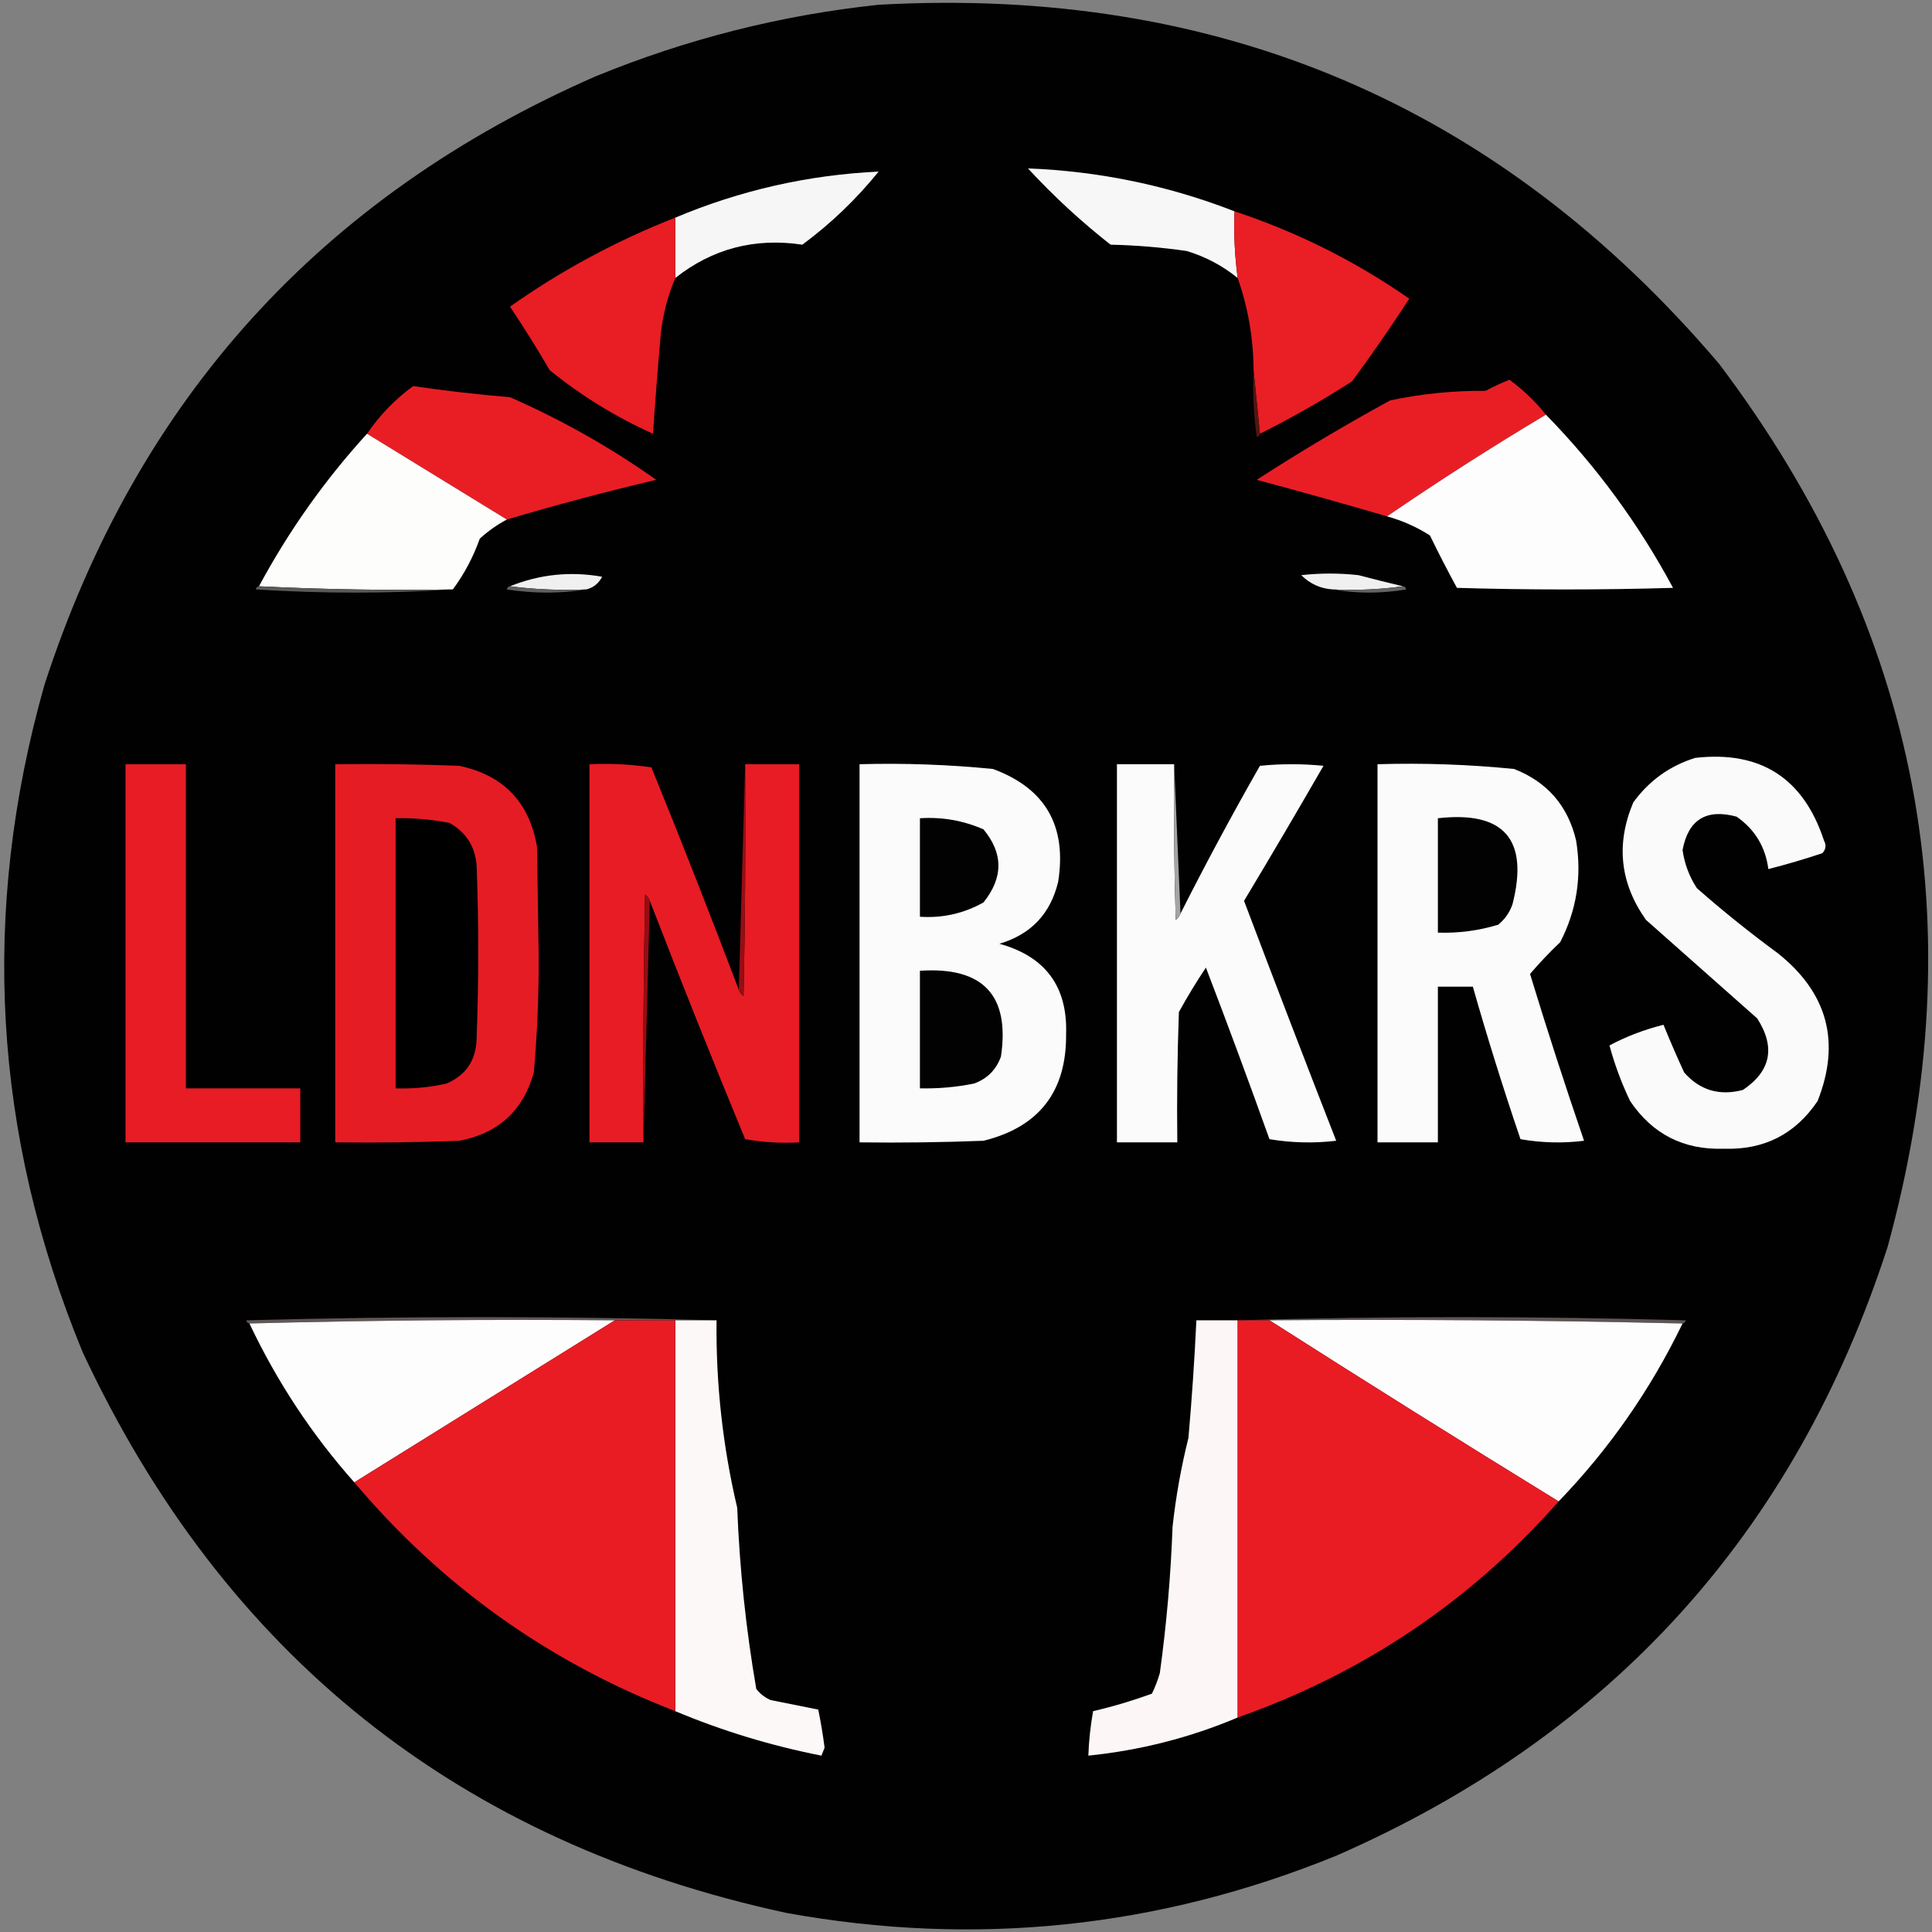 <?xml version="1.0" encoding="UTF-8"?>
<!DOCTYPE svg PUBLIC "-//W3C//DTD SVG 1.1//EN" "http://www.w3.org/Graphics/SVG/1.1/DTD/svg11.dtd">
<svg xmlns="http://www.w3.org/2000/svg" version="1.1" width="608px" height="608px" style="shape-rendering:geometricPrecision; text-rendering:geometricPrecision; image-rendering:optimizeQuality; fill-rule:evenodd; clip-rule:evenodd" xmlns:xlink="http://www.w3.org/1999/xlink">
<rect width="100%" height="100%" fill="#808080" stroke="none"/>
<g><path style="opacity:0.995" fill="#000000" d="M 276.5,1.5 C 383.696,-4.464 471.863,33.203 541,114.5C 604.215,198.25 621.882,290.917 594,392.5C 564.859,482.309 507.025,546.142 420.5,584C 364.616,606.765 306.949,612.765 247.5,602C 144.402,579.723 70.568,520.889 26,425.5C -2.242,356.914 -6.242,286.914 14,215.5C 43.142,125.691 100.975,61.858 187.5,24C 216.222,12.236 245.889,4.736 276.5,1.5 Z"/></g>
<g><path style="opacity:1" fill="#f7f6f6" d="M 212.5,87.5 C 212.5,81.167 212.5,74.833 212.5,68.5C 232.978,59.88 254.311,55.047 276.5,54C 269.463,62.705 261.463,70.371 252.5,77C 237.503,74.758 224.169,78.258 212.5,87.5 Z"/></g>
<g><path style="opacity:1" fill="#f7f7f7" d="M 388.5,66.5 C 388.24,73.557 388.573,80.557 389.5,87.5C 384.788,83.65 379.455,80.817 373.5,79C 365.551,77.844 357.551,77.178 349.5,77C 340.233,69.736 331.566,61.736 323.5,53C 345.955,53.878 367.622,58.378 388.5,66.5 Z"/></g>
<g><path style="opacity:1" fill="#e91f25" d="M 388.5,66.5 C 408.206,73.019 426.539,82.186 443.5,94C 437.747,102.841 431.747,111.508 425.5,120C 416.131,126.018 406.464,131.518 396.5,136.5C 395.833,129.833 395.167,123.167 394.5,116.5C 394.449,106.526 392.782,96.859 389.5,87.5C 388.573,80.557 388.24,73.557 388.5,66.5 Z"/></g>
<g><path style="opacity:1" fill="#e91d24" d="M 212.5,68.5 C 212.5,74.833 212.5,81.167 212.5,87.5C 210.225,92.933 208.725,98.599 208,104.5C 207.056,115.154 206.223,125.821 205.5,136.5C 193.747,131.213 182.913,124.546 173,116.5C 169.031,109.7 164.865,103.034 160.5,96.5C 176.649,85.09 193.982,75.757 212.5,68.5 Z"/></g>
<g><path style="opacity:1" fill="#e91e25" d="M 486.5,130.5 C 469.458,140.681 452.791,151.348 436.5,162.5C 422.885,158.513 409.218,154.679 395.5,151C 409.169,142.163 423.169,133.83 437.5,126C 447.366,123.914 457.366,122.914 467.5,123C 469.94,121.697 472.44,120.53 475,119.5C 479.323,122.656 483.156,126.323 486.5,130.5 Z"/></g>
<g><path style="opacity:1" fill="#e91e25" d="M 159.5,163.5 C 144.816,154.473 130.149,145.473 115.5,136.5C 119.47,130.696 124.304,125.696 130,121.5C 140.108,122.984 150.275,124.15 160.5,125C 176.742,132.12 192.076,140.786 206.5,151C 190.702,154.725 175.036,158.892 159.5,163.5 Z"/></g>
<g><path style="opacity:1" fill="#511614" d="M 394.5,116.5 C 395.167,123.167 395.833,129.833 396.5,136.5C 396.44,137.043 396.107,137.376 395.5,137.5C 394.503,130.532 394.17,123.532 394.5,116.5 Z"/></g>
<g><path style="opacity:1" fill="#fdfdfd" d="M 486.5,130.5 C 502.377,146.733 515.71,164.9 526.5,185C 503.833,185.667 481.167,185.667 458.5,185C 455.539,179.578 452.706,174.078 450,168.5C 445.779,165.818 441.279,163.818 436.5,162.5C 452.791,151.348 469.458,140.681 486.5,130.5 Z"/></g>
<g><path style="opacity:1" fill="#fdfdfc" d="M 115.5,136.5 C 130.149,145.473 144.816,154.473 159.5,163.5C 156.47,165.109 153.637,167.109 151,169.5C 148.916,175.339 146.083,180.673 142.5,185.5C 121.993,185.83 101.66,185.497 81.5,184.5C 90.88,167.058 102.213,151.058 115.5,136.5 Z"/></g>
<g><path style="opacity:1" fill="#f1f0f0" d="M 441.5,184.5 C 434.352,185.492 427.019,185.825 419.5,185.5C 415.589,185.253 412.256,183.753 409.5,181C 415.5,180.333 421.5,180.333 427.5,181C 432.166,182.232 436.833,183.399 441.5,184.5 Z"/></g>
<g><path style="opacity:1" fill="#f1f0f0" d="M 184.5,185.5 C 176.316,185.826 168.316,185.492 160.5,184.5C 169.855,180.727 179.522,179.727 189.5,181.5C 188.395,183.611 186.729,184.945 184.5,185.5 Z"/></g>
<g><path style="opacity:1" fill="#5b5959" d="M 81.5,184.5 C 101.66,185.497 121.993,185.83 142.5,185.5C 121.996,186.828 101.329,186.828 80.5,185.5C 80.624,184.893 80.957,184.56 81.5,184.5 Z"/></g>
<g><path style="opacity:1" fill="#605e5e" d="M 160.5,184.5 C 168.316,185.492 176.316,185.826 184.5,185.5C 176.324,186.821 167.991,186.821 159.5,185.5C 159.624,184.893 159.957,184.56 160.5,184.5 Z"/></g>
<g><path style="opacity:1" fill="#646363" d="M 441.5,184.5 C 442.043,184.56 442.376,184.893 442.5,185.5C 434.677,186.82 427.01,186.82 419.5,185.5C 427.019,185.825 434.352,185.492 441.5,184.5 Z"/></g>
<g><path style="opacity:1" fill="#fafafa" d="M 533.5,238.5 C 554.034,236.185 567.534,244.851 574,264.5C 574.781,265.944 574.614,267.277 573.5,268.5C 567.878,270.375 562.212,272.041 556.5,273.5C 555.584,266.496 552.251,260.996 546.5,257C 536.981,254.421 531.314,257.921 529.5,267.5C 530.121,271.866 531.621,275.866 534,279.5C 542.211,286.713 550.711,293.546 559.5,300C 575.157,312.466 579.324,327.966 572,346.5C 564.966,356.934 555.133,361.934 542.5,361.5C 529.867,361.934 520.034,356.934 513,346.5C 510.3,340.867 508.133,335.034 506.5,329C 511.796,326.174 517.463,324.007 523.5,322.5C 525.505,327.437 527.671,332.437 530,337.5C 534.929,343.118 541.095,344.951 548.5,343C 557.303,337.079 558.803,329.579 553,320.5C 541.333,310.167 529.667,299.833 518,289.5C 509.802,277.944 508.469,265.61 514,252.5C 519.005,245.649 525.505,240.982 533.5,238.5 Z"/></g>
<g><path style="opacity:1" fill="#e71c24" d="M 39.5,240.5 C 45.833,240.5 52.167,240.5 58.5,240.5C 58.5,274.5 58.5,308.5 58.5,342.5C 70.5,342.5 82.5,342.5 94.5,342.5C 94.5,348.167 94.5,353.833 94.5,359.5C 76.167,359.5 57.833,359.5 39.5,359.5C 39.5,319.833 39.5,280.167 39.5,240.5 Z"/></g>
<g><path style="opacity:1" fill="#e61c24" d="M 105.5,240.5 C 118.504,240.333 131.504,240.5 144.5,241C 158.441,243.941 166.608,252.441 169,266.5C 169.167,277.5 169.333,288.5 169.5,299.5C 169.616,312.212 169.116,324.878 168,337.5C 164.644,349.522 156.81,356.688 144.5,359C 131.504,359.5 118.504,359.667 105.5,359.5C 105.5,319.833 105.5,280.167 105.5,240.5 Z"/></g>
<g><path style="opacity:1" fill="#e81c24" d="M 232.5,311.5 C 232.783,312.289 233.283,312.956 234,313.5C 234.5,289.169 234.667,264.836 234.5,240.5C 240.167,240.5 245.833,240.5 251.5,240.5C 251.5,280.167 251.5,319.833 251.5,359.5C 245.794,359.829 240.128,359.495 234.5,358.5C 224.21,333.591 214.21,308.591 204.5,283.5C 204.217,282.711 203.717,282.044 203,281.5C 202.5,307.498 202.333,333.498 202.5,359.5C 196.833,359.5 191.167,359.5 185.5,359.5C 185.5,319.833 185.5,280.167 185.5,240.5C 192.09,240.189 198.59,240.522 205,241.5C 214.463,264.753 223.63,288.087 232.5,311.5 Z"/></g>
<g><path style="opacity:1" fill="#960e14" d="M 234.5,240.5 C 234.667,264.836 234.5,289.169 234,313.5C 233.283,312.956 232.783,312.289 232.5,311.5C 233.167,287.833 233.833,264.167 234.5,240.5 Z"/></g>
<g><path style="opacity:1" fill="#fbfbfb" d="M 270.5,240.5 C 284.545,240.112 298.545,240.612 312.5,242C 328.967,248.085 335.801,259.918 333,277.5C 330.6,287.567 324.434,294.067 314.5,297C 329.013,301.007 336.013,310.507 335.5,325.5C 335.649,343.517 326.982,354.684 309.5,359C 296.504,359.5 283.504,359.667 270.5,359.5C 270.5,319.833 270.5,280.167 270.5,240.5 Z"/></g>
<g><path style="opacity:1" fill="#fbfbfb" d="M 369.5,240.5 C 369.333,256.837 369.5,273.17 370,289.5C 370.717,288.956 371.217,288.289 371.5,287.5C 379.427,271.815 387.76,256.315 396.5,241C 403.167,240.333 409.833,240.333 416.5,241C 408.293,255.249 399.959,269.416 391.5,283.5C 401.037,308.737 410.704,333.904 420.5,359C 413.476,359.831 406.476,359.664 399.5,358.5C 393.027,340.413 386.36,322.413 379.5,304.5C 376.468,309.035 373.635,313.702 371,318.5C 370.5,332.163 370.333,345.829 370.5,359.5C 364.167,359.5 357.833,359.5 351.5,359.5C 351.5,319.833 351.5,280.167 351.5,240.5C 357.5,240.5 363.5,240.5 369.5,240.5 Z"/></g>
<g><path style="opacity:1" fill="#a4a4a4" d="M 369.5,240.5 C 370.167,256.167 370.833,271.833 371.5,287.5C 371.217,288.289 370.717,288.956 370,289.5C 369.5,273.17 369.333,256.837 369.5,240.5 Z"/></g>
<g><path style="opacity:1" fill="#fbfbfb" d="M 433.5,240.5 C 447.892,240.07 462.226,240.57 476.5,242C 486.928,246.095 493.428,253.595 496,264.5C 497.851,275.768 496.184,286.435 491,296.5C 487.651,299.682 484.484,303.015 481.5,306.5C 486.874,324.12 492.54,341.62 498.5,359C 491.808,359.831 485.142,359.664 478.5,358.5C 473.091,342.609 468.091,326.609 463.5,310.5C 459.833,310.5 456.167,310.5 452.5,310.5C 452.5,326.833 452.5,343.167 452.5,359.5C 446.167,359.5 439.833,359.5 433.5,359.5C 433.5,319.833 433.5,280.167 433.5,240.5 Z"/></g>
<g><path style="opacity:1" fill="#000000" d="M 124.5,257.5 C 130.221,257.369 135.888,257.869 141.5,259C 146.728,261.949 149.561,266.449 150,272.5C 150.667,290.5 150.667,308.5 150,326.5C 149.93,333.499 146.763,338.332 140.5,341C 135.233,342.191 129.899,342.691 124.5,342.5C 124.5,314.167 124.5,285.833 124.5,257.5 Z"/></g>
<g><path style="opacity:1" fill="#020202" d="M 289.5,257.5 C 296.483,257.052 303.15,258.219 309.5,261C 315.763,268.527 315.763,276.194 309.5,284C 303.298,287.474 296.632,288.974 289.5,288.5C 289.5,278.167 289.5,267.833 289.5,257.5 Z"/></g>
<g><path style="opacity:1" fill="#020202" d="M 452.5,257.5 C 473.328,255.162 481.161,264.162 476,284.5C 475.117,287.102 473.617,289.269 471.5,291C 465.311,292.886 458.977,293.719 452.5,293.5C 452.5,281.5 452.5,269.5 452.5,257.5 Z"/></g>
<g><path style="opacity:1" fill="#950d13" d="M 204.5,283.5 C 203.833,308.833 203.167,334.167 202.5,359.5C 202.333,333.498 202.5,307.498 203,281.5C 203.717,282.044 204.217,282.711 204.5,283.5 Z"/></g>
<g><path style="opacity:1" fill="#020202" d="M 289.5,305.5 C 309.357,304.183 317.857,313.183 315,332.5C 313.5,336.667 310.667,339.5 306.5,341C 300.888,342.131 295.221,342.631 289.5,342.5C 289.5,330.167 289.5,317.833 289.5,305.5 Z"/></g>
<g><path style="opacity:1" fill="#605857" d="M 225.5,415.5 C 221.167,415.5 216.833,415.5 212.5,415.5C 206.167,415.5 199.833,415.5 193.5,415.5C 154.996,415.168 116.663,415.501 78.5,416.5C 77.957,416.44 77.624,416.107 77.5,415.5C 126.998,414.169 176.332,414.169 225.5,415.5 Z"/></g>
<g><path style="opacity:1" fill="#5d5655" d="M 389.5,415.5 C 436.335,414.169 483.335,414.169 530.5,415.5C 530.376,416.107 530.043,416.44 529.5,416.5C 486.337,415.501 443.003,415.168 399.5,415.5C 396.167,415.5 392.833,415.5 389.5,415.5 Z"/></g>
<g><path style="opacity:1" fill="#fefdfd" d="M 193.5,415.5 C 166.175,432.497 138.841,449.497 111.5,466.5C 98.151,451.465 87.151,434.798 78.5,416.5C 116.663,415.501 154.996,415.168 193.5,415.5 Z"/></g>
<g><path style="opacity:1" fill="#fbf8f7" d="M 212.5,415.5 C 216.833,415.5 221.167,415.5 225.5,415.5C 225.272,435.426 227.438,455.092 232,474.5C 232.748,493.644 234.748,512.644 238,531.5C 239.214,533.049 240.714,534.215 242.5,535C 247.5,536 252.5,537 257.5,538C 258.31,541.931 258.976,545.931 259.5,550C 259.167,550.833 258.833,551.667 258.5,552.5C 242.591,549.362 227.257,544.695 212.5,538.5C 212.5,497.5 212.5,456.5 212.5,415.5 Z"/></g>
<g><path style="opacity:1" fill="#fcf7f6" d="M 389.5,415.5 C 389.5,457.167 389.5,498.833 389.5,540.5C 374.545,546.823 358.878,550.823 342.5,552.5C 342.671,547.804 343.171,543.137 344,538.5C 350.256,537.047 356.422,535.213 362.5,533C 363.525,530.929 364.358,528.762 365,526.5C 367.105,511.235 368.439,495.901 369,480.5C 370.032,471.041 371.699,461.708 374,452.5C 375.087,440.18 375.921,427.847 376.5,415.5C 380.833,415.5 385.167,415.5 389.5,415.5 Z"/></g>
<g><path style="opacity:1" fill="#fefdfd" d="M 399.5,415.5 C 443.003,415.168 486.337,415.501 529.5,416.5C 519.444,437.3 506.444,455.966 490.5,472.5C 459.962,453.736 429.629,434.736 399.5,415.5 Z"/></g>
<g><path style="opacity:1" fill="#e91c24" d="M 193.5,415.5 C 199.833,415.5 206.167,415.5 212.5,415.5C 212.5,456.5 212.5,497.5 212.5,538.5C 172.671,523.091 139.004,499.091 111.5,466.5C 138.841,449.497 166.175,432.497 193.5,415.5 Z"/></g>
<g><path style="opacity:1" fill="#e91c24" d="M 389.5,415.5 C 392.833,415.5 396.167,415.5 399.5,415.5C 429.629,434.736 459.962,453.736 490.5,472.5C 462.824,503.854 429.157,526.521 389.5,540.5C 389.5,498.833 389.5,457.167 389.5,415.5 Z"/></g>
</svg>
